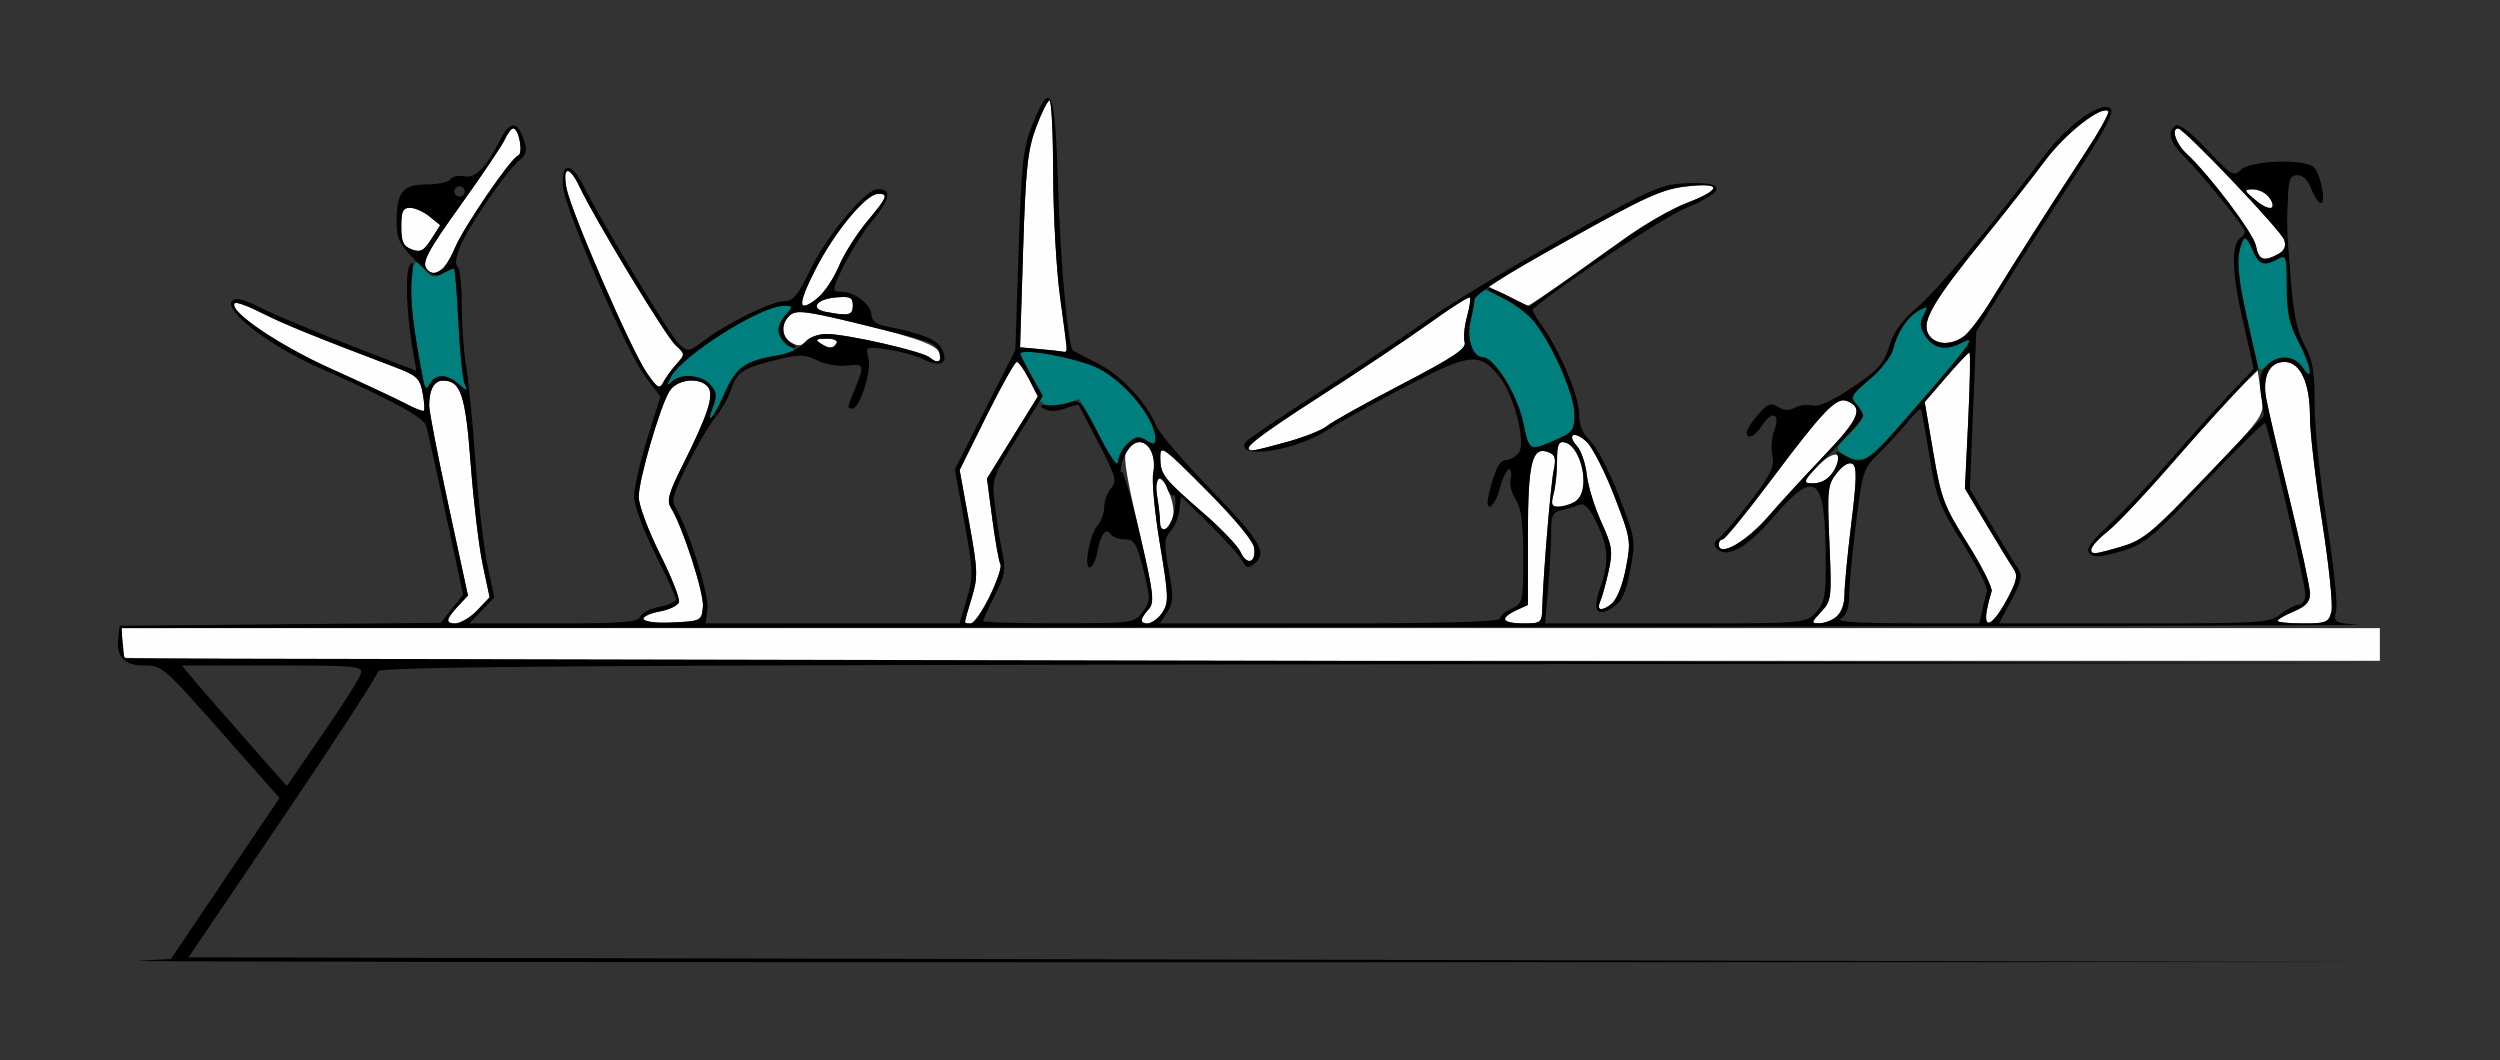 <?xml version="1.0" encoding="UTF-8" standalone="no"?>
<!-- Created with Inkscape (http://www.inkscape.org/) -->

<svg
   xmlns:dc="http://purl.org/dc/elements/1.1/"
   xmlns:cc="http://creativecommons.org/ns#"
   xmlns:rdf="http://www.w3.org/1999/02/22-rdf-syntax-ns#"
   xmlns:svg="http://www.w3.org/2000/svg"
   xmlns="http://www.w3.org/2000/svg"
   xmlns:sodipodi="http://sodipodi.sourceforge.net/DTD/sodipodi-0.dtd"
   xmlns:inkscape="http://www.inkscape.org/namespaces/inkscape"
   id="svg3452"
   version="1.1"
   inkscape:version="0.91 r13725"
   width="501.869"
   height="212.812"
   viewBox="0 0 501.869 212.812"
   sodipodi:docname="bb710403.svg">
  <rect x="0" y="0" width="501.869" height="212.812" fill="#333333" stroke="none"/>
  <defs
     id="defs3456" />
  <sodipodi:namedview
     pagecolor="#ffffff"
     bordercolor="#666666"
     borderopacity="1"
     objecttolerance="10"
     gridtolerance="10"
     guidetolerance="10"
     inkscape:pageopacity="0"
     inkscape:pageshadow="2"
     inkscape:window-width="1645"
     inkscape:window-height="754"
     id="namedview3454"
     showgrid="false"
     inkscape:zoom="2.490689"
     inkscape:cx="272.31421"
     inkscape:cy="138.52588"
     inkscape:window-x="0"
     inkscape:window-y="0"
     inkscape:window-maximized="0"
     inkscape:current-layer="svg3452" />
  <g
     id="g3462"
     transform="translate(-0.754,-2.347)">
    <path
       style="fill:#fefefe"
       d="m 25.857,134.375 c -0.343,-0.344 -0.623,-1.82 -0.623,-3.281 l 0,-2.656 226.636,0 226.636,0 0,3.281 0,3.281 -226.012,0 C 128.185,135 26.199,134.719 25.857,134.375 Z m 64.798,-7.518 c 0,-0.353 0.909,-1.613 2.019,-2.799 l 2.019,-2.156 -3.901,-18.06 C 88.646,93.908 86.897,84.867 86.903,83.749 86.923,80.539 87.915,78.75 89.675,78.75 c 3.595,0 4.527,2.816 5.584,16.875 0.562,7.477 1.645,16.528 2.406,20.114 l 1.384,6.52 -2.503,2.62 c -2.262,2.369 -5.891,3.587 -5.891,1.978 z m 39.252,-0.208 c 0,-0.517 1.506,-1.223 3.346,-1.569 1.84,-0.346 3.55,-1.163 3.799,-1.815 0.249,-0.652 -1.466,-5.02 -3.813,-9.707 -2.346,-4.687 -4.266,-9.84 -4.266,-11.451 0,-3.493 4.299,-18.255 6.189,-21.248 1.516,-2.403 6.021,-2.89 7.721,-0.835 1.293,1.563 -0.007,5.593 -5.027,15.593 -2.883,5.744 -3.3,7.253 -2.401,8.696 2.36,3.79 6.678,17.159 6.415,19.858 -0.275,2.819 -0.363,2.864 -6.12,3.139 -3.465,0.166 -5.841,-0.103 -5.841,-0.661 z m 64.496,0.616 c 0.006,-0.129 0.641,-2.319 1.411,-4.868 1.288,-4.26 1.248,-5.481 -0.507,-15.165 l -1.908,-10.531 5.384,-10.851 C 201.745,79.883 204.482,75 204.865,75 c 0.384,0 1.495,1.559 2.469,3.464 l 1.772,3.464 -5.109,8.246 -5.109,8.246 1.083,8.163 c 0.596,4.49 1.321,8.55 1.612,9.022 0.787,1.278 -4.532,11.895 -5.96,11.895 -0.677,0 -1.225,-0.105 -1.22,-0.234 z m 35.504,-0.395 c 0,-0.346 0.63,-1.328 1.401,-2.182 1.251,-1.387 1.04,-3.116 -1.991,-16.237 -2.761,-11.954 -3.174,-14.948 -2.221,-16.099 2.696,-3.259 6.228,0.213 5.163,5.076 -0.317,1.447 0.291,7.816 1.352,14.153 1.749,10.452 1.795,11.727 0.492,13.72 -1.308,2.002 -4.196,3.082 -4.196,1.569 z m 72.897,-0.158 c 0,-0.433 1.051,-1.268 2.336,-1.855 l 2.336,-1.068 0,-13.903 c 0,-14.782 0.813,-18.041 4.175,-16.747 1.302,0.501 1.509,1.259 0.999,3.668 -0.605,2.859 -2.104,20.982 -2.287,27.645 -0.08,2.916 -0.245,3.047 -3.822,3.047 -2.056,0 -3.738,-0.354 -3.738,-0.787 z m 63.526,-1.529 c 2.09,-2.232 2.151,-2.735 1.673,-13.852 -0.464,-10.784 -0.366,-11.7 1.504,-14.053 1.227,-1.543 2.442,-2.243 3.143,-1.808 0.896,0.555 0.844,3.123 -0.239,11.88 -0.76,6.144 -1.382,12.618 -1.382,14.385 0,3.438 -1.984,5.683 -5.069,5.734 -1.672,0.028 -1.645,-0.134 0.371,-2.286 z m 33.241,-0.17 c 0.322,-1.468 0.767,-3.247 0.989,-3.953 0.221,-0.706 -1.938,-5.004 -4.798,-9.551 -4.794,-7.622 -5.334,-9.055 -6.914,-18.359 l -1.714,-10.091 4.275,-4.967 c 2.351,-2.732 4.466,-4.967 4.699,-4.967 0.233,0 0.127,6.14 -0.237,13.645 l -0.661,13.645 4.304,7.214 c 2.367,3.968 4.812,7.957 5.433,8.866 0.926,1.355 0.709,2.439 -1.208,6.038 -2.764,5.189 -5.063,6.558 -4.168,2.48 z m 58.374,1.97 c 0,-0.284 1.472,-1.134 3.271,-1.888 2.41,-1.01 3.271,-1.945 3.271,-3.553 0,-1.2 -1.843,-9.738 -4.097,-18.972 C 458.136,93.336 456.015,84.205 455.677,82.279 454.9,77.864 456.347,75 459.355,75 c 3.176,0 5.135,4.198 5.117,10.969 -0.007,2.99 1.094,12.483 2.449,21.095 1.355,8.612 2.194,16.733 1.865,18.047 -0.55,2.196 -1.01,2.389 -5.72,2.389 -2.817,0 -5.122,-0.232 -5.122,-0.517 z m -135.943,-3.937 c 0.388,-0.902 1.145,-3.636 1.683,-6.075 0.876,-3.979 0.724,-4.99 -1.483,-9.844 -1.353,-2.975 -2.66,-7.235 -2.905,-9.466 -0.245,-2.231 -1.113,-4.797 -1.928,-5.701 -2.203,-2.442 -0.557,-3.236 1.904,-0.918 1.166,1.099 3.662,5.992 5.548,10.874 3.352,8.678 3.404,9.005 2.304,14.611 -1.013,5.164 -2.795,8.047 -5.027,8.13 -0.441,0.016 -0.483,-0.708 -0.095,-1.611 z m -72.214,-9.892 c -0.551,-1.214 -3.883,-4.705 -7.404,-7.759 -8.101,-7.026 -8.672,-7.759 -8.709,-11.171 -0.028,-2.669 0.427,-2.348 9.294,6.563 5.767,5.795 9.421,10.224 9.579,11.61 0.343,3.005 -1.509,3.514 -2.761,0.758 z m 170.774,-0.615 c 0,-0.494 1.487,-2.076 3.306,-3.516 1.818,-1.44 8.087,-8.102 13.931,-14.806 5.844,-6.703 11.875,-13.377 13.401,-14.83 l 2.776,-2.642 0.658,4.405 c 0.742,4.965 1.704,3.632 -15.369,21.299 -6.526,6.753 -8.783,8.479 -12.564,9.609 -5.421,1.621 -6.139,1.677 -6.139,0.48 z m -74.766,-0.876 c 0,-0.572 0.356,-1.039 0.79,-1.039 0.435,0 4.83,-5.391 9.767,-11.981 10.313,-13.763 13.039,-16.615 15.117,-15.815 3.461,1.332 2.582,3.53 -4.295,10.735 -3.791,3.972 -8.996,9.639 -11.566,12.593 -4.377,5.03 -9.813,8.081 -9.813,5.507 z M 233.635,107.188 c -0.006,-0.945 -0.271,-3.301 -0.59,-5.234 -0.35,-2.125 -0.206,-3.516 0.364,-3.516 1.335,0 3.252,5.038 2.882,7.572 -0.378,2.586 -2.643,3.59 -2.657,1.178 z m 78.999,-5.703 c 0.386,-1.418 0.697,-4.392 0.691,-6.609 -0.008,-3.195 0.3,-3.971 1.487,-3.742 1.984,0.383 3.849,4.23 3.867,7.974 0.014,3.09 -1.933,4.955 -5.174,4.955 -1.262,0 -1.434,-0.508 -0.871,-2.578 z m 52.789,-5.392 c 3.608,-3.734 5.997,-3.106 3.387,0.891 -1.03,1.577 -2.414,2.392 -4.061,2.392 l -2.498,0 3.172,-3.283 z M 251.402,91.97 c 0,-0.463 6.414,-4.959 14.252,-9.99 7.839,-5.031 17.746,-11.659 22.016,-14.729 4.27,-3.07 7.939,-5.406 8.152,-5.192 0.214,0.214 -0.044,1.962 -0.574,3.885 -0.529,1.922 -0.74,4.219 -0.468,5.104 0.393,1.281 -2.212,3.018 -12.798,8.534 -7.31,3.809 -14.014,7.553 -14.896,8.32 -0.883,0.767 -4.448,2.186 -7.924,3.153 -7.216,2.007 -7.761,2.072 -7.761,0.915 z M 82.243,83.402 C 80.444,82.444 73.715,79.296 67.29,76.406 56.599,71.597 46.432,64.673 47.899,63.201 c 0.282,-0.283 2.711,0.602 5.398,1.968 4.347,2.21 10.473,4.701 26.811,10.903 4.32,1.64 4.944,2.222 5.486,5.12 0.336,1.798 0.456,3.423 0.266,3.61 -0.19,0.187 -1.818,-0.443 -3.617,-1.401 z m 48.332,-6.237 c -3.125,-4.524 -15.238,-32.412 -16.109,-37.087 -0.837,-4.49 0.582,-4.554 2.689,-0.121 3.164,6.655 17.279,29.933 19.218,31.693 1.935,1.757 1.94,1.83 0.218,3.743 -0.966,1.073 -2.16,2.714 -2.653,3.647 -0.799,1.511 -1.167,1.305 -3.363,-1.875 z m 56.715,-3.102 c -1.143,-1.147 -16.548,-4.639 -20.587,-4.667 -1.608,-0.011 -3.439,0.604 -4.07,1.366 -0.852,1.029 -1.603,1.142 -2.918,0.436 -2.152,-1.155 -2.302,-3.963 -0.302,-5.629 1.226,-1.021 3.649,-0.692 14.645,1.986 12.281,2.992 15.662,4.411 15.662,6.574 0,1.145 -1.256,1.11 -2.43,-0.067 z m 22.249,-1.626 -4.012,-0.361 0.608,-19.397 c 0.519,-16.557 0.901,-20.185 2.61,-24.774 1.101,-2.957 2.318,-5.383 2.703,-5.391 0.386,-0.008 0.714,6.631 0.731,14.752 0.016,8.121 0.634,19.195 1.372,24.609 1.606,11.772 1.575,11.29 0.701,11.086 -0.386,-0.09 -2.506,-0.326 -4.713,-0.525 z M 165.421,71.25 c -1.089,-0.706 -0.815,-0.912 1.223,-0.923 1.515,-0.008 2.381,0.382 2.048,0.923 -0.717,1.164 -1.475,1.164 -3.271,0 z m 222.403,-1.925 c -1.336,-2.505 1.063,-6.588 11.261,-19.169 4.18,-5.156 9.662,-12.14 12.183,-15.52 4.157,-5.573 11.421,-11.251 12.723,-9.945 0.277,0.278 -1.796,4.012 -4.607,8.298 -6.995,10.666 -14.58,22.557 -18.918,29.66 -1.992,3.262 -4.477,6.531 -5.523,7.266 -2.724,1.914 -5.925,1.649 -7.119,-0.59 z M 166.535,64.956 c -3.249,-0.623 -1.909,-2.573 1.995,-2.904 2.937,-0.249 3.432,-0.012 3.432,1.641 0,1.954 -0.823,2.145 -5.428,1.263 z m -2.11,-8.472 C 168.306,48.861 174.62,41.25 177.065,41.25 c 2.107,0 1.833,0.674 -2.276,5.597 -2.043,2.448 -4.569,6.448 -5.612,8.889 -1.901,4.449 -5.067,7.924 -7.272,7.982 -0.723,0.019 0.251,-2.778 2.52,-7.234 z m 138.67,5.176 -3.914,-1.974 17.213,-9.638 c 14.719,-8.242 18.028,-9.731 22.84,-10.277 7.331,-0.832 7.25,0.509 -0.214,3.519 -3.213,1.296 -11.497,6.429 -18.41,11.408 -6.913,4.978 -12.801,9.025 -13.084,8.993 -0.284,-0.032 -2.277,-0.946 -4.43,-2.032 z M 86.604,56.562 c -1.359,-1.363 -0.333,-3.36 6.942,-13.504 4.161,-5.802 8.013,-11.535 8.561,-12.741 0.548,-1.206 1.303,-2.193 1.679,-2.193 1.137,0 2.058,5.077 0.987,5.435 -1.445,0.483 -10.957,14.389 -12.692,18.554 -1.81,4.346 -3.893,6.038 -5.478,4.449 z M 453.623,51.688 C 453.115,49.137 444.354,37.519 439.6,33.092 437.552,31.185 436.566,28.125 437.998,28.125 c 1.182,0 20.723,20.525 21.311,22.385 0.415,1.313 0.038,2.174 -1.259,2.871 -2.906,1.56 -3.851,1.199 -4.427,-1.693 z M 83.411,52.416 c -1.702,-0.642 -2.103,-1.513 -2.103,-4.573 0,-3.081 0.326,-3.78 1.766,-3.78 0.971,0 2.732,0.785 3.913,1.744 l 2.147,1.744 -1.81,2.829 c -1.503,2.349 -2.167,2.694 -3.913,2.036 z m 370.327,-9.736 c -2.559,-2.099 -2.63,-2.302 -0.815,-2.333 2.149,-0.036 4.463,2.121 3.941,3.674 -0.177,0.527 -1.584,-0.076 -3.126,-1.341 z"
       id="path3470"
       inkscape:connector-curvature="0" />
    <path
       style="fill:#007f7f"
       d="m 221.495,90 c -2.068,-4.125 -3.937,-7.5 -4.155,-7.5 -0.218,0 -1.508,0.424 -2.867,0.943 -1.614,0.615 -3.013,0.625 -4.033,0.029 -0.859,-0.503 -1.21,-0.927 -0.781,-0.943 0.429,-0.016 -0.307,-1.98 -1.636,-4.365 -1.329,-2.385 -2.416,-4.555 -2.416,-4.821 0,-1.263 11.728,0.95 15.658,2.955 5.371,2.739 11.333,10.025 11.412,13.946 0.028,1.399 -0.241,1.477 -1.784,0.51 -1.507,-0.944 -2.157,-0.83 -3.808,0.669 -1.278,1.161 -1.845,2.571 -1.584,3.943 0.224,1.175 0.26,2.136 0.08,2.136 -0.18,0 -2.019,-3.375 -4.086,-7.5 z m 149.202,3.497 c -1.498,-1.099 -1.404,-1.401 1.223,-3.925 3.219,-3.093 3.422,-3.942 1.464,-6.113 -1.242,-1.377 -0.97,-1.878 2.69,-4.947 2.24,-1.878 4.362,-4.597 4.717,-6.042 0.864,-3.525 2.902,-6.554 5.261,-7.821 1.788,-0.96 1.856,-0.884 0.868,0.967 -0.851,1.594 -0.764,2.479 0.418,4.29 1.603,2.454 4.16,2.897 7.224,1.252 1.185,-0.636 1.786,-0.67 1.574,-0.087 -0.337,0.927 -14.272,17.285 -18.29,21.47 -2.308,2.404 -4.733,2.728 -7.149,0.955 z M 306.528,87.12 C 305.326,81.441 300.721,74.062 298.378,74.062 c -2.182,0 -3.316,-4.043 -2.235,-7.97 0.541,-1.965 0.782,-3.9 0.536,-4.299 -0.246,-0.399 -0.036,-0.982 0.467,-1.293 1.519,-0.942 9.714,3.793 12.027,6.949 3.664,5.001 7.648,14.404 7.649,18.054 6.4e-4,3.015 -0.399,3.649 -3.037,4.822 -6.132,2.725 -5.99,2.788 -7.257,-3.204 z M 143.975,83.775 c 0.737,-1.946 0.602,-2.848 -0.635,-4.219 -1.801,-1.996 -5.93,-2.301 -7.753,-0.572 -1.02,0.967 -1.048,0.805 -0.159,-0.928 C 137.64,73.741 153.445,63.75 158.058,63.75 c 1.922,0 1.952,0.103 0.498,1.714 -2.097,2.324 -1.944,4.462 0.439,6.137 1.927,1.354 1.879,1.413 -1.636,1.999 -7.11,1.186 -8.784,2.336 -11.122,7.639 -2.252,5.109 -3.965,7.029 -2.262,2.536 z M 86.008,80.625 c -0.016,-0.258 -0.659,-4.055 -1.429,-8.438 -1.483,-8.444 -1.764,-13.901 -0.84,-16.316 0.478,-1.25 0.801,-1.173 2.165,0.517 1.337,1.656 1.932,1.81 3.582,0.924 1.088,-0.584 2.158,-1.062 2.377,-1.062 0.219,0 0.623,4.746 0.897,10.547 0.274,5.801 0.825,11.391 1.223,12.422 0.697,1.803 0.653,1.812 -1.142,0.234 -1.027,-0.902 -2.55,-1.641 -3.383,-1.641 -0.834,0 -1.944,0.738 -2.468,1.641 -0.524,0.902 -0.966,1.43 -0.982,1.172 z M 462.839,75.947 c -1.413,-2.27 -4.6,-2.443 -6.881,-0.373 -1.549,1.406 -1.701,1.357 -2.175,-0.703 -3.527,-15.327 -4.174,-19.089 -3.659,-21.253 0.978,-4.108 1.466,-4.327 2.762,-1.236 1.314,3.134 2.259,3.496 5.119,1.961 1.707,-0.916 1.808,-0.606 1.808,5.538 0,5.184 0.496,7.468 2.436,11.218 2.401,4.642 2.873,8.513 0.591,4.848 z"
       id="path3466"
       inkscape:connector-curvature="0" />
    <path
       style="fill:#000000"
       d="M 28.505,195.221 35.047,194.877 45.957,178.71 56.867,162.544 46.574,150.881 C 33.405,135.959 33.38,135.938 29.593,135.938 c -3.834,0 -5.535,-1.769 -5.128,-5.334 l 0.301,-2.635 32.243,-0.295 32.243,-0.295 2.237,-2.828 2.237,-2.828 -3.458,-16.096 C 88.366,96.774 86.591,88.782 86.325,87.867 85.815,86.116 79.251,82.557 64.486,76.023 54.752,71.716 45.534,64.574 47.353,62.749 c 0.734,-0.736 2.366,-0.336 5.852,1.436 2.659,1.351 10.752,4.741 17.986,7.532 l 13.152,5.074 -0.61,-3.474 c -1.339,-7.627 -1.704,-15.914 -0.774,-17.581 0.731,-1.311 0.847,-0.686 0.48,2.584 -0.424,3.77 0.34,10.651 2.206,19.883 0.462,2.283 0.697,2.477 1.425,1.172 1.127,-2.021 3.418,-1.99 5.771,0.077 1.795,1.577 1.84,1.568 1.142,-0.234 C 93.585,78.188 93.035,72.598 92.761,66.797 92.487,60.996 92.083,56.25 91.864,56.25 c -0.219,0 -1.234,0.449 -2.256,0.997 -1.57,0.843 -2.428,0.425 -5.546,-2.702 -3.119,-3.129 -3.688,-4.305 -3.688,-7.622 0,-6.034 1.215,-7.549 6.052,-7.549 2.265,0 4.402,-0.462 4.75,-1.026 0.348,-0.564 1.603,-0.84 2.789,-0.612 2.295,0.44 4.269,-1.592 7.347,-7.562 1.852,-3.593 3.343,-3.51 4.594,0.255 0.723,2.175 0.551,2.929 -0.947,4.16 -2.567,2.109 -10.086,13.067 -11.815,17.218 -0.849,2.039 -1.081,3.687 -0.564,4.008 0.483,0.3 0.878,3.817 0.878,7.817 0,4 0.397,9.565 0.882,12.367 0.485,2.802 1.33,11.422 1.876,19.157 0.546,7.734 1.617,16.997 2.38,20.583 l 1.386,6.52 -2.503,2.62 -2.503,2.62 16.897,0 c 13.871,0 16.99,-0.243 17.415,-1.355 0.285,-0.745 2.012,-1.636 3.838,-1.979 1.826,-0.344 3.32,-1.008 3.32,-1.477 0,-0.469 -1.893,-4.632 -4.206,-9.252 -2.443,-4.88 -4.201,-9.685 -4.195,-11.466 0.006,-1.686 1.198,-6.88 2.649,-11.543 l 2.638,-8.477 -2.952,-3.857 c -3.795,-4.959 -16.368,-34.007 -16.631,-38.425 -0.287,-4.822 1.675,-4.88 4.079,-0.122 4.042,8.001 17.54,30.345 19.292,31.935 1.707,1.55 1.937,1.514 4.997,-0.786 4.709,-3.539 13.574,-7.885 16.084,-7.885 1.772,0 2.761,-1.2 5.257,-6.376 3.265,-6.77 11.094,-16.124 13.495,-16.124 2.898,0 2.533,2.024 -1.163,6.452 -3.041,3.644 -7.569,11.888 -7.569,13.782 0,0.215 0.748,0.391 1.661,0.391 2.457,0 5.815,2.67 5.815,4.623 0,1.167 0.942,1.894 2.986,2.304 7.127,1.43 10.132,2.636 11.103,4.455 1.525,2.859 -0.129,3.912 -3.497,2.227 -1.56,-0.781 -4.854,-1.697 -7.32,-2.036 -4.473,-0.615 -4.482,-0.611 -3.87,1.835 0.647,2.584 -1.76,10.029 -3.243,10.029 -1.092,0 -1.073,-0.132 0.569,-4.074 1.943,-4.664 1.824,-4.974 -1.746,-4.556 -1.731,0.203 -4.377,-0.269 -5.879,-1.048 -2.186,-1.134 -3.562,-1.22 -6.899,-0.431 -7.806,1.846 -9.176,2.647 -10.283,6.011 -0.581,1.765 -2.016,4.358 -3.189,5.763 -1.173,1.405 -3.709,5.698 -5.634,9.541 -2.893,5.774 -3.312,7.289 -2.413,8.733 2.542,4.083 6.723,17.255 6.392,20.14 l -0.349,3.047 25.477,0 25.477,0 1.445,-4.881 c 1.345,-4.542 1.312,-5.617 -0.471,-15.457 l -1.916,-10.576 6.072,-11.979 6.072,-11.979 0.658,-20.016 c 0.585,-17.783 0.897,-20.605 2.798,-25.298 3.754,-9.266 4.508,-7.363 5.144,12.999 0.469,14.996 1.982,31.592 2.955,32.409 0.117,0.098 2.315,1.238 4.885,2.534 4.754,2.397 9.829,7.784 11.836,12.566 0.611,1.456 5.411,7.077 10.665,12.491 10.183,10.492 11.695,12.984 9.159,15.096 -1.354,1.128 -1.694,1.053 -2.591,-0.571 -0.568,-1.028 -3.556,-4.335 -6.64,-7.349 l -5.607,-5.48 -0.312,2.668 c -0.172,1.467 -0.979,3.413 -1.794,4.324 -1.292,1.443 -1.337,2.45 -0.347,7.835 0.98,5.333 0.934,6.486 -0.33,8.422 l -1.465,2.243 34.134,0 c 22.61,0 34.134,-0.323 34.134,-0.958 0,-0.527 1.051,-1.438 2.336,-2.025 2.263,-1.034 2.336,-1.36 2.336,-10.325 0,-6.946 -0.377,-9.835 -1.51,-11.57 -0.831,-1.272 -1.291,-3.155 -1.022,-4.186 0.269,-1.03 0.123,-1.873 -0.323,-1.873 -0.446,0 -1.264,1.688 -1.818,3.75 -1.123,4.185 -3.21,5.288 -2.217,1.172 1.167,-4.839 2.17,-6.797 3.482,-6.797 0.721,0 1.834,-0.633 2.474,-1.407 1.59,-1.922 -0.82,-11.516 -3.853,-15.341 -3.953,-4.983 -5.982,-4.746 -19.273,2.254 -6.557,3.453 -13.393,7.254 -15.192,8.446 -6.392,4.237 -18.69,6.087 -16.466,2.478 0.312,-0.507 6.983,-5.039 14.825,-10.071 7.842,-5.033 17.648,-11.587 21.791,-14.565 4.143,-2.978 16.288,-10.304 26.987,-16.28 18.347,-10.248 19.779,-10.878 25.177,-11.08 7.79,-0.292 7.652,1.652 -0.352,4.966 -4.482,1.856 -24.97,15.359 -30.775,20.284 -0.22,0.187 0.543,1.62 1.696,3.185 3.547,4.813 7.582,14.299 7.583,17.828 5.1e-4,2.342 0.689,4.001 2.285,5.504 1.256,1.184 3.822,6.135 5.702,11.003 3.359,8.697 3.399,8.954 2.291,14.842 -0.874,4.644 -1.653,6.338 -3.466,7.529 -3.211,2.11 -4.201,0.667 -2.613,-3.806 1.866,-5.257 1.718,-8.205 -0.658,-13.111 -1.509,-3.115 -2.455,-4.102 -3.505,-3.655 -0.791,0.337 -2.384,0.819 -3.54,1.071 -1.778,0.387 -2.103,1.071 -2.103,4.425 0,2.182 -0.272,7.196 -0.604,11.141 l -0.604,7.173 26.142,0 c 26.118,0 26.144,-0.002 28.175,-2.17 1.757,-1.876 2.031,-3.24 2.022,-10.078 -0.023,-17.395 -1.955,-19.097 -10.442,-9.196 -5.353,6.246 -9.372,8.511 -11.412,6.432 -0.756,-0.77 -0.63,-1.352 0.472,-2.169 0.828,-0.614 3.695,-3.983 6.372,-7.486 4.016,-5.256 4.767,-6.824 4.297,-8.97 -0.313,-1.43 -0.148,-3.714 0.368,-5.074 1.272,-3.356 -0.363,-4.173 -2.329,-1.163 -1.554,2.38 -3.205,3.146 -3.205,1.488 0,-0.487 1.025,-2.069 2.277,-3.516 1.91,-2.206 2.561,-2.457 4.033,-1.559 1.193,0.729 2.284,0.775 3.406,0.145 0.908,-0.51 2.479,-0.709 3.491,-0.444 1.163,0.305 3.814,-0.832 7.201,-3.089 6.326,-4.215 7.028,-5.01 8.513,-9.632 0.701,-2.183 2.686,-4.792 5.248,-6.898 3.852,-3.166 15.891,-17.534 25.736,-30.713 4.562,-6.107 11.465,-10.941 13.174,-9.227 0.649,0.651 -1.063,4.058 -5.353,10.653 -9.016,13.862 -11.733,18.113 -16.981,26.571 l -4.654,7.5 -0.64,15.813 -0.64,15.813 4.27,7.155 c 2.349,3.935 4.778,7.904 5.398,8.819 0.929,1.37 0.692,2.489 -1.34,6.328 l -2.469,4.664 27.088,0 c 25.672,0 27.212,-0.098 29.464,-1.875 1.307,-1.031 2.95,-1.875 3.652,-1.875 0.702,0 1.277,-0.949 1.279,-2.109 0.003,-2.095 -7.404,-33.619 -8.079,-34.384 -0.194,-0.22 -5.64,5.158 -12.103,11.949 -10.764,11.312 -12.183,12.475 -16.907,13.852 -3.96,1.155 -5.406,1.247 -6.232,0.397 -0.817,-0.841 0.178,-2.27 4.145,-5.953 2.871,-2.665 8.312,-8.432 12.09,-12.815 3.779,-4.383 9.089,-10.289 11.802,-13.125 l 4.931,-5.156 -2.277,-10.088 c -2.156,-9.552 -2.27,-15.039 -0.338,-16.237 0.448,-0.278 0.814,-0.848 0.814,-1.268 0,-0.896 -8.684,-11.587 -12.391,-15.256 -2.727,-2.698 -3.26,-4.89 -1.462,-6.005 0.672,-0.417 3.126,1.478 6.308,4.871 4.828,5.147 5.32,5.441 6.738,4.014 1.92,-1.932 13.246,-2.254 14.764,-0.42 1.348,1.629 2.364,7.106 1.318,7.106 -0.466,0 -1.323,-1.266 -1.905,-2.812 -0.647,-1.719 -1.726,-2.812 -2.775,-2.812 -1.349,0 -1.756,0.803 -1.902,3.75 -0.311,6.304 -0.299,6.725 0.497,16.875 0.569,7.254 1.306,10.821 2.8,13.558 1.648,3.018 2.028,5.264 2.028,11.982 0,4.548 1.09,15.074 2.423,23.392 1.333,8.318 2.188,16.299 1.902,17.735 -0.51,2.559 -0.423,2.618 4.353,2.955 2.68,0.189 -97.244,0.421 -222.055,0.517 l -226.928,0.173 0.293,3.047 0.293,3.047 226.636,0.472 226.636,0.472 -201.168,0.232 c -163.143,0.188 -201.168,0.459 -201.168,1.437 0,0.663 -8.558,13.846 -19.018,29.297 l -19.018,28.092 220.186,0.472 220.186,0.472 -228.505,0.045 C 124.79,195.545 24.907,195.41 28.505,195.221 Z m 44.705,-57.643 c 0.415,-1.522 -0.872,-1.641 -17.758,-1.641 l -18.205,0 2.638,3.154 c 1.451,1.734 6.195,7.18 10.542,12.1 l 7.904,8.947 7.215,-10.46 c 3.968,-5.753 7.417,-11.198 7.663,-12.1 z m 23.336,-12.698 2.503,-2.62 -1.384,-6.52 C 96.904,112.153 95.821,103.102 95.259,95.625 94.201,81.566 93.27,78.75 89.675,78.75 c -1.76,0 -2.752,1.789 -2.771,4.999 -0.007,1.118 1.743,10.16 3.889,20.093 l 3.901,18.06 -2.019,2.156 c -2.463,2.63 -2.54,3.442 -0.325,3.442 0.932,0 2.82,-1.179 4.197,-2.62 z m 45.322,-0.708 c 0.263,-2.7 -4.055,-16.068 -6.415,-19.858 -0.899,-1.444 -0.482,-2.953 2.401,-8.696 5.02,-10 6.319,-14.03 5.027,-15.593 -1.7,-2.055 -6.204,-1.568 -7.721,0.835 -1.889,2.993 -6.189,17.755 -6.189,21.248 0,1.612 1.92,6.765 4.266,11.451 2.346,4.687 4.062,9.055 3.813,9.707 -0.249,0.652 -1.959,1.469 -3.799,1.815 -5.552,1.045 -3.885,2.535 2.495,2.23 5.757,-0.275 5.845,-0.32 6.12,-3.139 z m 57.614,-2.19 c 1.446,-3.035 2.391,-5.904 2.1,-6.376 -0.291,-0.472 -1.016,-4.532 -1.612,-9.022 l -1.083,-8.163 5.109,-8.246 5.109,-8.246 -1.772,-3.464 C 206.36,76.559 205.249,75 204.865,75 c -0.384,0 -3.12,4.883 -6.082,10.851 l -5.384,10.851 1.908,10.531 c 1.754,9.683 1.795,10.904 0.507,15.165 -1.695,5.604 -1.676,5.102 -0.191,5.102 0.677,0 2.413,-2.483 3.859,-5.518 z m 30.677,3.178 c 1.561,-2.153 1.568,-2.627 0.12,-8.408 -1.337,-5.341 -1.812,-6.127 -3.702,-6.127 -1.192,0 -2.432,-0.429 -2.755,-0.953 -0.961,-1.561 -2.075,-0.221 -2.731,3.286 -0.339,1.81 -1.036,3.292 -1.55,3.292 -1.277,0 -0.027,-6.629 1.605,-8.511 0.706,-0.814 1.283,-2.468 1.283,-3.676 0,-1.208 0.62,-2.883 1.378,-3.723 1.228,-1.361 0.959,-2.338 -2.476,-8.98 -2.12,-4.099 -3.943,-7.57 -4.052,-7.713 -0.109,-0.143 -1.341,0.175 -2.738,0.708 -1.57,0.599 -3.122,0.642 -4.064,0.113 -1.23,-0.691 -1.081,-0.836 0.775,-0.756 1.265,0.055 3.229,-0.219 4.365,-0.607 1.853,-0.634 2.449,0.046 5.794,6.611 2.201,4.32 3.748,6.513 3.775,5.353 0.026,-1.08 0.911,-2.749 1.968,-3.708 1.588,-1.442 2.236,-1.547 3.738,-0.606 1.542,0.966 1.812,0.889 1.784,-0.51 -0.079,-3.92 -6.041,-11.206 -11.412,-13.946 -3.967,-2.023 -15.658,-4.213 -15.658,-2.932 0,0.279 1.013,2.295 2.25,4.481 l 2.25,3.974 -5.126,8.273 c -5.075,8.191 -5.119,8.327 -4.493,13.7 0.348,2.985 1.014,7.227 1.481,9.427 0.729,3.436 0.518,4.656 -1.495,8.641 -1.289,2.552 -2.344,4.865 -2.344,5.14 0,0.275 6.834,0.487 15.187,0.47 14.997,-0.029 15.208,-0.058 16.841,-2.311 z m 3.944,0.142 c 1.302,-1.993 1.257,-3.263 -0.479,-13.642 -1.053,-6.294 -1.666,-12.793 -1.362,-14.443 0.729,-3.953 -1.483,-7.218 -3.888,-5.74 -0.903,0.555 -1.955,2.183 -2.338,3.618 -0.383,1.435 -0.425,2.338 -0.094,2.006 0.331,-0.332 1.99,5.389 3.687,12.712 2.759,11.906 2.937,13.48 1.682,14.871 -1.773,1.965 -1.78,2.815 -0.024,2.815 0.759,0 2.026,-0.989 2.816,-2.198 z m 76.261,-0.849 c 0.183,-6.664 1.682,-24.786 2.287,-27.645 0.51,-2.409 0.303,-3.167 -0.999,-3.668 -3.362,-1.294 -4.175,1.965 -4.175,16.747 l 0,13.903 -2.336,1.068 c -3.426,1.566 -2.854,2.642 1.402,2.642 3.577,0 3.742,-0.131 3.822,-3.047 z m 59.029,1.742 c 0.998,-0.76 1.636,-2.498 1.636,-4.459 0,-1.767 0.622,-8.241 1.382,-14.385 1.083,-8.757 1.135,-11.325 0.239,-11.88 -0.701,-0.434 -1.916,0.265 -3.143,1.808 -1.87,2.352 -1.968,3.269 -1.504,14.053 0.479,11.117 0.418,11.62 -1.673,13.852 -2.016,2.153 -2.042,2.314 -0.371,2.286 0.989,-0.016 2.534,-0.59 3.434,-1.275 z m 29.266,-1.273 c 0.31,-1.418 0.744,-3.156 0.966,-3.862 0.221,-0.706 -1.945,-5.016 -4.815,-9.579 -4.744,-7.542 -5.353,-9.128 -6.703,-17.467 -0.817,-5.044 -1.611,-9.33 -1.766,-9.523 -0.155,-0.194 -1.444,1.072 -2.864,2.812 -1.42,1.741 -3.979,4.525 -5.687,6.187 -2.949,2.871 -3.173,3.577 -4.466,14.027 -0.748,6.052 -1.361,12.581 -1.361,14.509 0,2.349 -0.539,3.82 -1.636,4.46 -1.162,0.679 2.621,0.964 13.066,0.984 l 14.702,0.029 0.563,-2.578 z m 5.08,-2.389 c 1.917,-3.599 2.134,-4.683 1.208,-6.038 -0.621,-0.908 -3.065,-4.898 -5.433,-8.866 l -4.304,-7.214 0.661,-13.645 c 0.364,-7.505 0.47,-13.645 0.237,-13.645 -0.233,0 -2.348,2.235 -4.699,4.967 l -4.275,4.967 1.714,10.091 c 1.58,9.304 2.12,10.737 6.914,18.359 2.86,4.547 5.019,8.845 4.798,9.551 -2.404,7.666 -0.571,8.515 3.18,1.473 z m 65.048,2.578 c 0.329,-1.314 -0.511,-9.435 -1.865,-18.047 -1.355,-8.612 -2.457,-18.105 -2.449,-21.095 C 464.489,79.198 462.531,75 459.355,75 c -3.007,0 -4.455,2.864 -3.678,7.279 0.339,1.926 2.46,11.058 4.713,20.292 2.253,9.234 4.097,17.771 4.097,18.972 0,1.608 -0.861,2.543 -3.271,3.553 -1.799,0.754 -3.271,1.603 -3.271,1.888 0,0.284 2.305,0.517 5.122,0.517 4.71,0 5.17,-0.192 5.72,-2.389 z m -144.339,-1.667 c 0.853,-0.651 2.057,-3.763 2.675,-6.917 1.099,-5.606 1.048,-5.932 -2.304,-14.611 -1.886,-4.882 -4.382,-9.775 -5.548,-10.874 -2.46,-2.319 -4.107,-1.525 -1.904,0.918 0.816,0.904 1.683,3.47 1.928,5.701 0.245,2.231 1.552,6.491 2.905,9.466 2.207,4.854 2.36,5.865 1.483,9.844 -0.537,2.439 -1.294,5.173 -1.683,6.075 -0.822,1.911 0.238,2.083 2.446,0.398 z m -71.9,-11.048 c -0.158,-1.386 -3.813,-5.815 -9.579,-11.61 -8.868,-8.911 -9.322,-9.232 -9.294,-6.563 0.036,3.413 0.608,4.146 8.709,11.171 3.521,3.054 6.853,6.545 7.404,7.759 1.252,2.756 3.104,2.248 2.761,-0.758 z m 174.326,-0.384 c 4.243,-1.264 6.115,-2.826 16.578,-13.828 l 11.794,-12.403 -0.59,-4.068 c -0.455,-3.136 -0.219,-4.478 1.027,-5.859 2.166,-2.401 5.563,-2.266 7.349,0.292 2.39,3.423 1.774,-0.266 -0.882,-5.275 -1.85,-3.489 -2.336,-5.772 -2.336,-10.954 0,-6.181 -0.101,-6.492 -1.808,-5.575 -2.86,1.535 -3.805,1.173 -5.119,-1.961 -0.676,-1.612 -1.438,-2.561 -1.695,-2.109 -1.569,2.765 -1.405,6.864 0.638,15.929 l 2.285,10.141 -5.355,5.657 c -2.945,3.111 -9.009,9.876 -13.475,15.032 -4.466,5.156 -9.606,10.553 -11.422,11.993 -3.12,2.473 -4.235,4.413 -2.537,4.413 0.421,0 2.917,-0.641 5.548,-1.425 z m -71.266,-5.855 c 2.57,-2.954 7.775,-8.621 11.566,-12.593 6.877,-7.206 7.756,-9.403 4.295,-10.735 -2.078,-0.8 -4.805,2.052 -15.117,15.815 -4.937,6.589 -9.333,11.981 -9.767,11.981 -0.435,0 -0.79,0.468 -0.79,1.039 0,2.574 5.436,-0.476 9.813,-5.507 z m -119.082,-1.429 c 0.303,-1.869 0.23,-3.2 -0.163,-2.956 -0.393,0.243 -0.983,-0.407 -1.311,-1.446 -1.073,-3.391 -2.625,-2.132 -2.006,1.627 0.319,1.934 0.584,4.289 0.59,5.234 0.018,3.026 2.319,1.069 2.891,-2.459 z m 80.359,-1.637 c 3.25,-1.745 1.603,-11.248 -2.073,-11.958 -1.187,-0.229 -1.495,0.546 -1.487,3.742 0.006,2.217 -0.305,5.191 -0.691,6.609 -0.563,2.07 -0.392,2.578 0.871,2.578 0.865,0 2.386,-0.437 3.38,-0.97 z m 51.867,-6.02 c 0.827,-1.266 1.207,-2.785 0.843,-3.375 -0.491,-0.797 -0.168,-0.808 1.26,-0.041 4.278,2.297 4.201,2.353 16.997,-12.452 8.567,-9.912 9.744,-11.674 6.712,-10.046 -3.064,1.645 -5.621,1.202 -7.224,-1.252 -1.183,-1.81 -1.269,-2.695 -0.418,-4.29 0.988,-1.851 0.919,-1.927 -0.868,-0.967 -2.359,1.266 -4.397,4.296 -5.261,7.821 -0.354,1.445 -2.477,4.163 -4.717,6.042 -3.66,3.069 -3.933,3.57 -2.69,4.947 0.76,0.843 1.382,1.91 1.382,2.372 0,0.462 -2.828,3.698 -6.283,7.192 -5.905,5.969 -6.131,6.352 -3.76,6.352 1.648,0 3.045,-0.798 4.027,-2.303 z m -109.587,-6.018 c 3.475,-0.967 7.041,-2.386 7.924,-3.153 0.883,-0.767 7.586,-4.512 14.896,-8.32 10.586,-5.515 13.191,-7.253 12.798,-8.534 -0.272,-0.885 -0.061,-3.181 0.468,-5.104 0.529,-1.922 0.787,-3.67 0.574,-3.885 -0.214,-0.214 -3.882,2.122 -8.152,5.192 -4.27,3.07 -14.177,9.698 -22.016,14.729 -12.586,8.078 -16.027,10.832 -13.531,10.832 0.397,0 3.565,-0.791 7.04,-1.758 z m 54.622,-0.73 c 2.638,-1.172 3.037,-1.806 3.037,-4.822 -8.1e-4,-3.78 -4.152,-13.403 -7.92,-18.358 -1.302,-1.712 -4.052,-3.876 -6.111,-4.807 -2.059,-0.931 -3.57,-1.868 -3.358,-2.081 0.212,-0.213 2.152,0.516 4.311,1.621 l 3.925,2.009 5.745,-4.005 c 3.16,-2.203 9.041,-6.415 13.071,-9.36 4.029,-2.945 9.812,-6.288 12.85,-7.428 7.225,-2.711 7.194,-4.151 -0.072,-3.326 -4.797,0.544 -8.228,2.102 -24.005,10.901 -12.371,6.899 -18.455,10.804 -18.552,11.908 -0.079,0.903 -0.45,2.989 -0.824,4.634 -0.735,3.237 0.609,6.852 2.549,6.852 2.297,0 6.907,7.435 8.097,13.058 1.268,5.992 1.126,5.929 7.257,3.204 z M 146.237,81.239 c 2.32,-5.263 4.039,-6.463 10.877,-7.593 1.857,-0.307 4.13,-1.394 5.051,-2.415 0.994,-1.102 2.851,-1.848 4.568,-1.836 4.159,0.029 19.252,3.503 20.793,4.786 1.611,1.341 2.433,0.66 1.655,-1.373 -0.634,-1.659 -1.297,-1.88 -17.38,-5.808 -9.107,-2.224 -11.152,-2.461 -12.383,-1.437 -1.954,1.627 -1.874,4.422 0.161,5.61 0.9,0.526 1.194,0.968 0.654,0.984 -1.409,0.041 -3.224,-1.987 -3.224,-3.601 0,-0.759 0.696,-2.151 1.547,-3.094 1.454,-1.611 1.424,-1.714 -0.498,-1.714 -4.613,0 -20.418,9.991 -22.63,14.306 -0.889,1.733 -0.861,1.895 0.159,0.928 1.823,-1.729 5.952,-1.424 7.753,0.572 1.237,1.371 1.373,2.273 0.635,4.219 -1.703,4.493 0.01,2.573 2.262,-2.536 z M 85.594,81.193 C 85.052,78.295 84.429,77.713 80.108,76.073 63.77,69.87 57.644,67.379 53.297,65.169 c -2.686,-1.366 -5.116,-2.251 -5.398,-1.968 -1.467,1.472 8.7,8.395 19.391,13.204 6.425,2.89 13.154,6.038 14.953,6.996 1.799,0.958 3.427,1.588 3.617,1.401 0.19,-0.187 0.071,-1.812 -0.266,-3.61 z m 50.997,-5.8 c 1.722,-1.913 1.718,-1.986 -0.218,-3.743 -1.939,-1.76 -16.054,-25.039 -19.218,-31.693 -2.107,-4.433 -3.526,-4.369 -2.689,0.121 0.871,4.675 12.985,32.563 16.109,37.087 2.196,3.18 2.564,3.386 3.363,1.875 0.493,-0.933 1.687,-2.574 2.653,-3.647 z m 78.333,-2.971 c -0.016,-0.387 -0.634,-5.133 -1.372,-10.547 -0.738,-5.414 -1.356,-16.488 -1.372,-24.609 -0.016,-8.121 -0.345,-14.759 -0.731,-14.752 -0.386,0.008 -1.602,2.433 -2.703,5.391 -1.709,4.59 -2.091,8.217 -2.61,24.774 l -0.608,19.397 4.012,0.361 c 2.207,0.198 4.328,0.435 4.713,0.525 0.386,0.09 0.688,-0.153 0.671,-0.539 z M 168.692,71.25 c 0.333,-0.541 -0.533,-0.931 -2.048,-0.923 -2.038,0.011 -2.312,0.218 -1.223,0.923 1.796,1.164 2.554,1.164 3.271,0 z m 226.251,-1.335 c 1.045,-0.735 3.531,-4.004 5.523,-7.266 4.338,-7.103 11.923,-18.994 18.918,-29.66 2.811,-4.286 4.884,-8.02 4.607,-8.298 -1.302,-1.306 -8.567,4.372 -12.723,9.945 -2.521,3.38 -8.003,10.364 -12.183,15.52 -10.198,12.581 -12.597,16.664 -11.261,19.169 1.194,2.238 4.395,2.503 7.119,0.59 z M 171.963,63.693 c 0,-1.653 -0.496,-1.89 -3.432,-1.641 -3.905,0.331 -5.244,2.281 -1.995,2.904 4.605,0.883 5.428,0.691 5.428,-1.263 z m -6.78,-1.762 c 1.154,-0.966 2.952,-3.754 3.995,-6.195 1.043,-2.441 3.568,-6.441 5.612,-8.889 4.109,-4.923 4.383,-5.597 2.276,-5.597 -2.445,0 -8.76,7.611 -12.64,15.234 -3.718,7.305 -3.483,8.996 0.758,5.447 z M 89.45,56.437 c 0.623,-0.397 1.807,-2.342 2.632,-4.323 1.735,-4.165 11.247,-18.071 12.692,-18.554 1.071,-0.358 0.15,-5.435 -0.987,-5.435 -0.376,0 -1.131,0.987 -1.679,2.193 -0.548,1.206 -4.4,6.94 -8.561,12.741 -7.275,10.144 -8.301,12.14 -6.942,13.504 0.797,0.799 1.439,0.771 2.845,-0.125 z M 458.05,53.38 c 1.297,-0.696 1.675,-1.558 1.259,-2.871 C 458.721,48.65 439.181,28.125 437.998,28.125 c -1.433,0 -0.446,3.06 1.602,4.967 4.754,4.427 13.515,16.045 14.023,18.596 0.577,2.892 1.521,3.253 4.427,1.693 z M 86.987,45.807 C 85.806,44.847 84.045,44.062 83.074,44.062 c -1.439,0 -1.766,0.699 -1.766,3.78 0,3.06 0.4,3.931 2.103,4.573 1.746,0.658 2.41,0.313 3.913,-2.036 l 1.81,-2.829 -2.147,-1.744 z M 456.049,41.687 c -0.626,-0.756 -2.032,-1.36 -3.126,-1.341 -1.815,0.031 -1.743,0.235 0.815,2.333 2.807,2.302 4.451,1.596 2.31,-0.992 z M 93.876,40.232 c -0.301,-0.488 -0.945,-0.641 -1.432,-0.339 -0.487,0.302 -0.639,0.948 -0.338,1.437 0.301,0.488 0.945,0.641 1.432,0.339 0.487,-0.302 0.639,-0.948 0.338,-1.437 z"
       id="path3464"
       inkscape:connector-curvature="0" />
  </g>
</svg>
